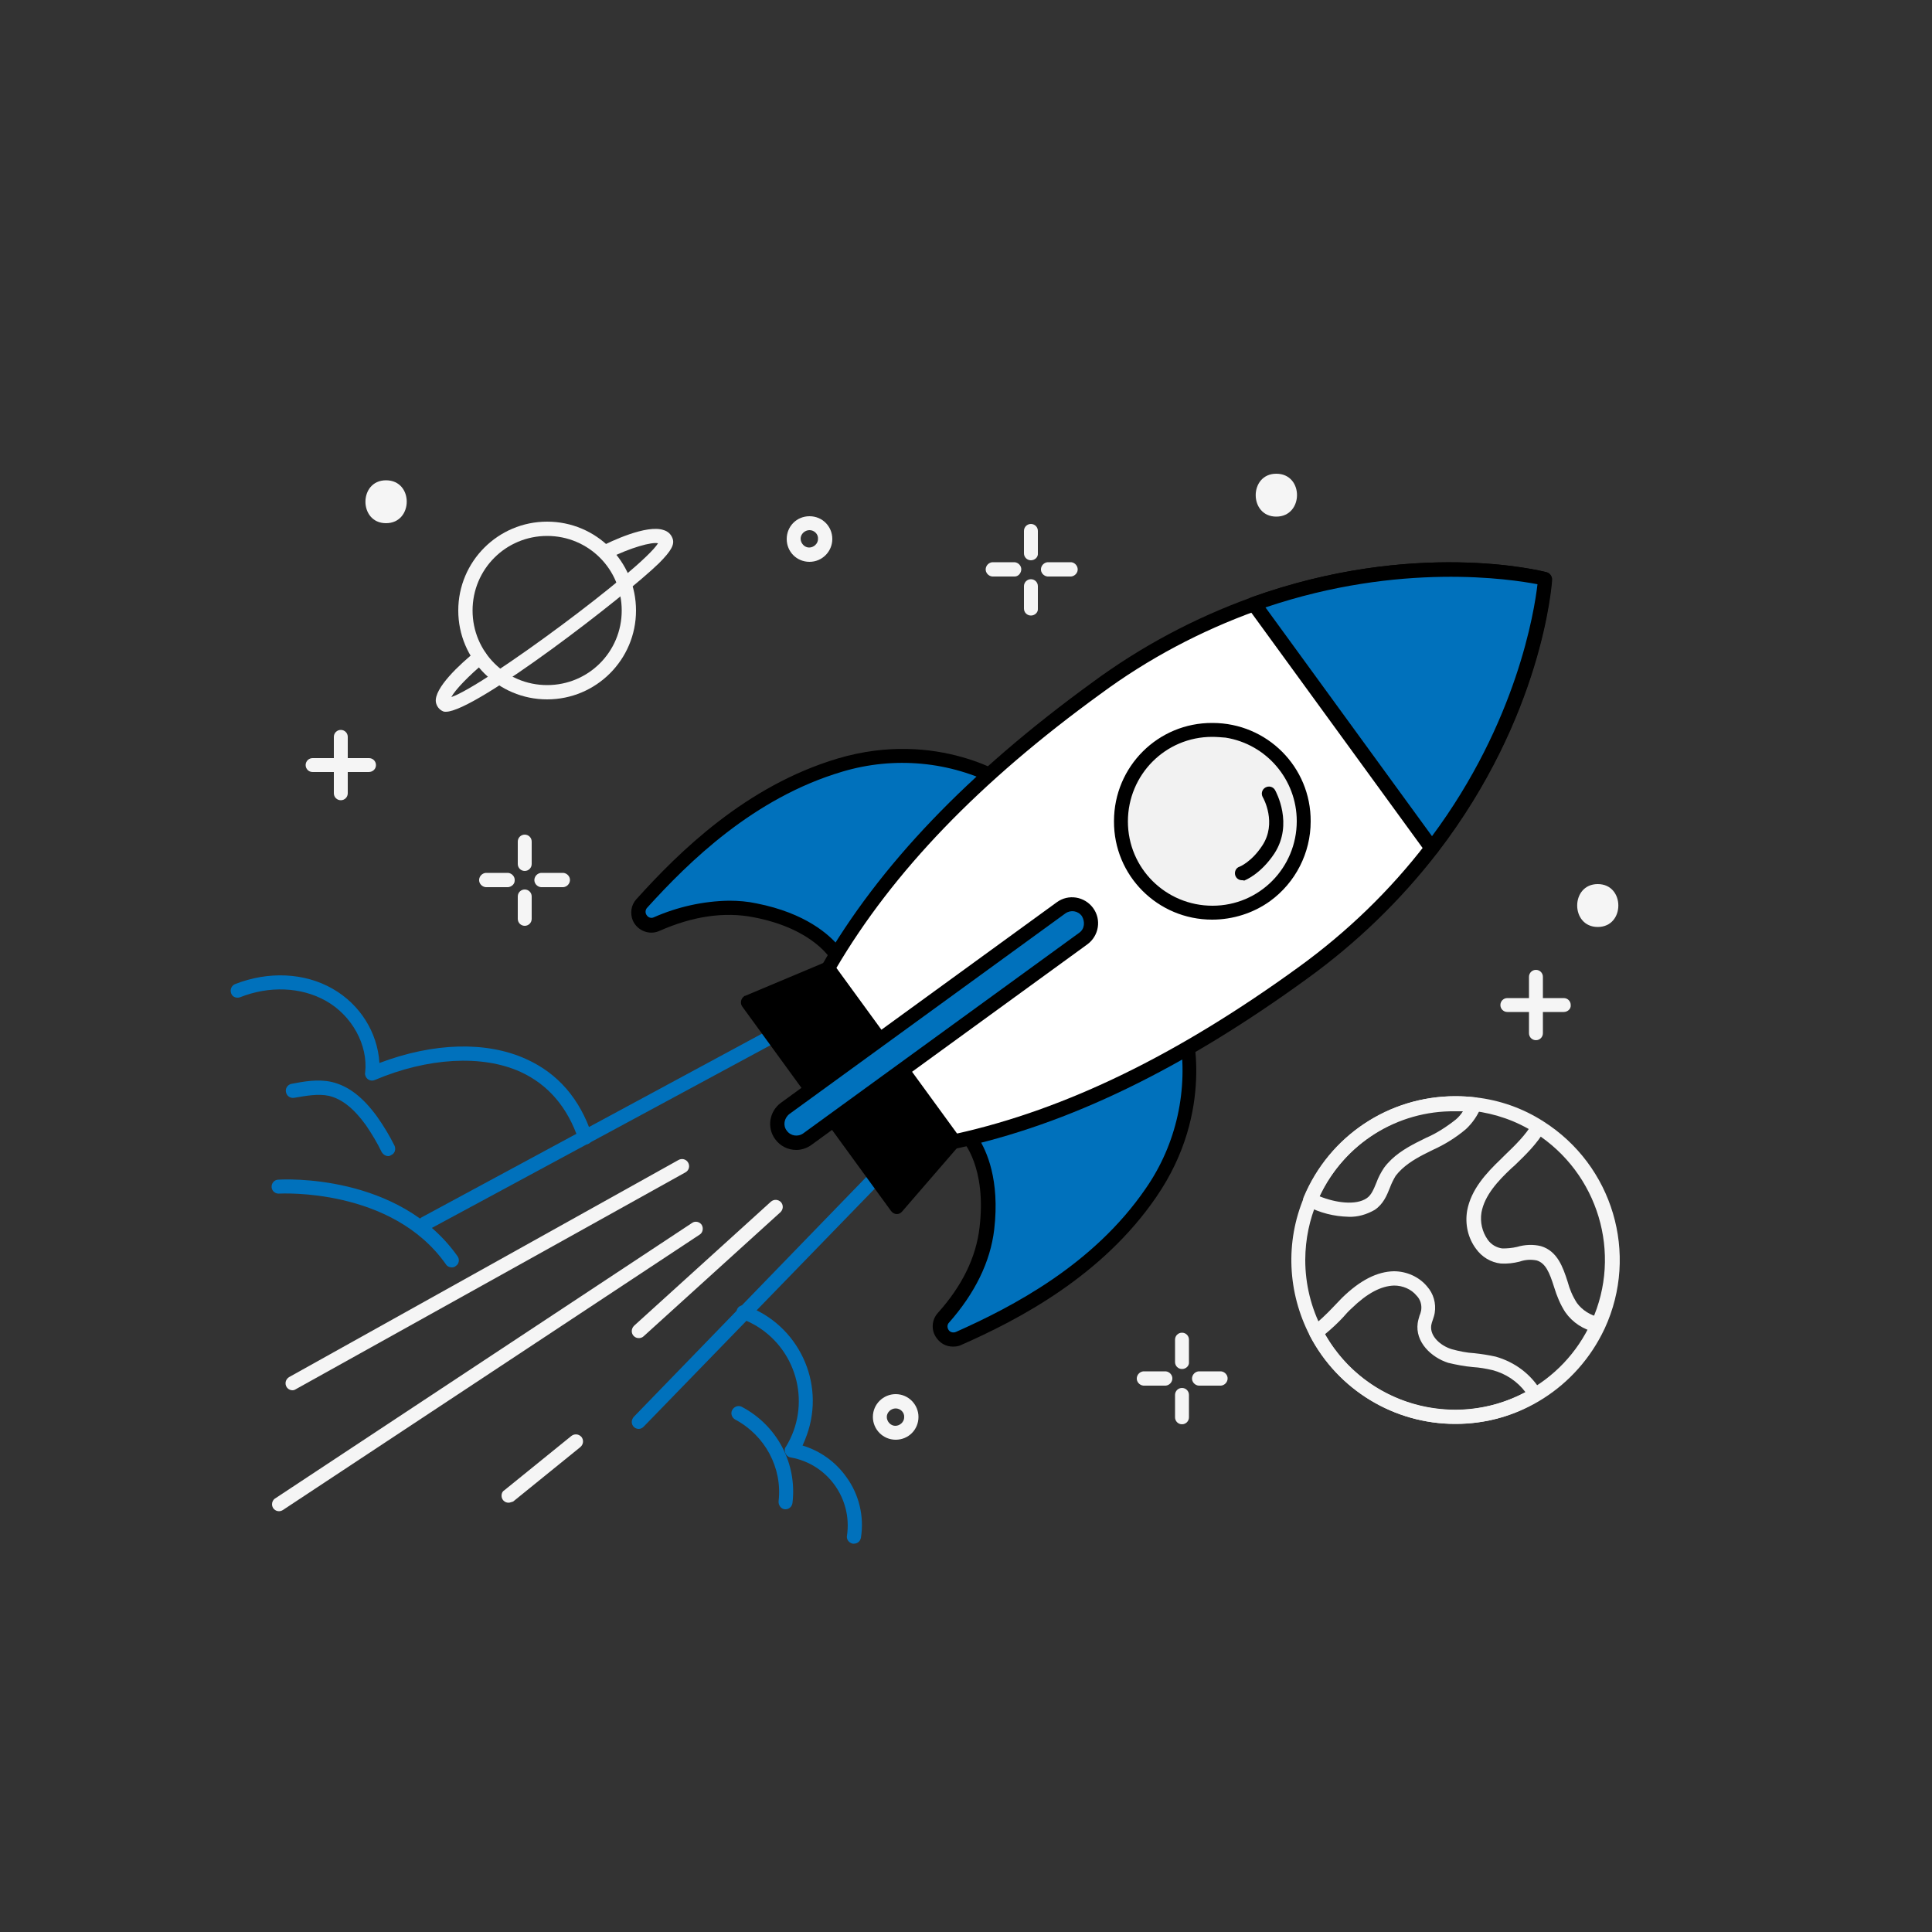 <?xml version="1.0" encoding="utf-8"?>
<!-- Generator: Adobe Illustrator 24.1.2, SVG Export Plug-In . SVG Version: 6.00 Build 0)  -->
<svg version="1.1" id="Layer_1" xmlns="http://www.w3.org/2000/svg" xmlns:xlink="http://www.w3.org/1999/xlink" x="0px" y="0px"
	 viewBox="0 0 500 500" style="enable-background:new 0 0 500 500;" xml:space="preserve">
<rect x="0" y="0" width="500" height="500" fill="#333333" stroke="none"/>
<style type="text/css">
	.st0{fill:#0071BC;}
	.st1{fill:#FFFFFF;}
	.st2{fill:#F2F2F2;}
	.st3{fill:#F5F5F5;}
</style>
<path class="st0" d="M165.3,369.8c-1,0-1.8-0.8-1.8-1.8c0-0.5,0.2-0.9,0.5-1.3l66.5-68.6c0.7-0.7,1.9-0.7,2.6,0s0.7,1.9,0,2.6
	l-66.5,68.5C166.2,369.6,165.8,369.8,165.3,369.8z"/>
<path class="st0" d="M110,318.4c-1,0-1.8-0.8-1.8-1.8c0-0.7,0.4-1.3,1-1.6l95.8-51.7c0.9-0.5,2-0.1,2.5,0.7c0.5,0.9,0.1,2-0.7,2.5
	L111,318.2C110.6,318.3,110.3,318.4,110,318.4z"/>
<path class="st0" d="M261.2,203.2c0,0-18.4-12.7-43.8-5.2c-21.2,6.3-37.5,20.5-51.3,35.8c-1.2,1.4-1.1,3.5,0.2,4.8
	c1,0.9,2.4,1.1,3.6,0.6c7.3-3.2,16.2-5.4,25.4-3.6c16.8,3.2,21.4,12.2,21.4,12.2L261.2,203.2z"/>
<path d="M216.8,249.6c-0.1,0-0.2,0-0.3,0c-0.6-0.1-1.1-0.5-1.3-1c0-0.1-4.5-8.2-20.1-11.2c-7.6-1.5-15.8-0.3-24.4,3.5
	c-2.6,1.2-5.7,0-6.9-2.6c-0.8-1.9-0.5-4.1,0.9-5.6c11-12.2,28.3-29.3,52.1-36.4c26-7.7,44.6,4.9,45.3,5.4c0.5,0.3,0.7,0.8,0.8,1.3
	c0,0.5-0.1,1.1-0.5,1.5L218.1,249C217.8,249.4,217.3,249.6,216.8,249.6z M188.7,233.1c2.4,0,4.8,0.2,7.1,0.7
	c12.7,2.5,18.8,8.1,21.3,11.1l41.2-41.4c-12.4-6.5-26.9-7.8-40.3-3.8c-23,6.8-39.8,23.4-50.5,35.2c-0.5,0.5-0.6,1.4-0.1,2
	c0.4,0.6,1.2,0.8,1.8,0.5C175.3,234.7,182,233.2,188.7,233.1z"/>
<path class="st0" d="M306.5,265.4c0,0,6.4,21.4-8.6,43.3c-12.5,18.2-31,29.4-49.9,37.8c-1.7,0.8-3.7,0-4.5-1.7
	c-0.5-1.2-0.3-2.6,0.5-3.6c5.3-6,10.1-13.8,11.3-23.1c2.1-17-5-24.1-5-24.1L306.5,265.4z"/>
<path d="M246.6,348.5c-1.7,0-3.2-0.8-4.2-2.2c-1.5-2-1.3-4.7,0.3-6.5c6.3-7,9.9-14.4,10.8-22.1c1.9-15.8-4.4-22.5-4.5-22.6
	c-0.7-0.7-0.7-1.9,0.1-2.6c0.1-0.1,0.3-0.2,0.4-0.3l56.1-28.5c0.5-0.2,1.1-0.3,1.5,0c0.5,0.2,0.9,0.6,1,1.2
	c0.3,0.9,6.5,22.5-8.8,44.8c-14,20.5-35.6,31.8-50.6,38.4C248.1,348.4,247.4,348.5,246.6,348.5z M253.2,294.5
	c2.1,3.3,5.6,10.8,4.1,23.7c-1,8.4-5,16.5-11.7,24.1c-0.5,0.5-0.5,1.3-0.1,1.9s1.2,0.8,1.9,0.5c14.6-6.5,35.6-17.4,49.1-37.1
	c8-11.5,11.1-25.7,8.8-39.5L253.2,294.5z"/>
<path class="st1" d="M337.3,251.6c-34.6,25.1-64.4,38.2-90.6,43.8l-32.5-44.7c13.4-23.1,35-47.5,69.5-72.7
	c12.5-9.2,26.2-16.5,40.8-21.7c42-15.1,75.3-6.5,75.3-6.5s-2.1,34.3-29.3,69.7C361.1,231.8,349.9,242.6,337.3,251.6z"/>
<path d="M246.8,297.3c-0.6,0-1.1-0.3-1.5-0.8l-32.5-44.7c-0.4-0.6-0.5-1.4-0.1-2c14.9-25.9,37.8-49.8,70-73.2
	c12.6-9.3,26.5-16.7,41.2-22c42-15.1,75-6.9,76.4-6.5c0.8,0.2,1.4,1,1.4,1.9c-0.1,1.4-2.5,35.3-29.7,70.7
	c-9.6,12.4-20.9,23.3-33.6,32.5c-32.2,23.4-62,37.9-91.2,44.1C247,297.2,246.9,297.2,246.8,297.3z M216.4,250.6l31.1,42.8
	c28.3-6.3,57.3-20.4,88.7-43.2l0,0c12.4-9,23.5-19.7,32.8-31.8c23.3-30.2,28-60.1,28.8-67.1c-7-1.4-36.8-6.1-72.7,6.8
	c-14.4,5.2-28,12.4-40.3,21.5C253.5,202.3,231.1,225.6,216.4,250.6L216.4,250.6z"/>
<polygon points="232.1,312.4 193.6,259.5 214.3,250.7 246.8,295.4 "/>
<path d="M232.1,314.2L232.1,314.2c-0.6,0-1.1-0.3-1.5-0.8l-38.5-52.9c-0.6-0.8-0.4-2,0.4-2.6c0.1-0.1,0.2-0.2,0.4-0.2l20.7-8.7
	c0.8-0.3,1.7-0.1,2.2,0.6l32.5,44.6c0.5,0.7,0.5,1.6-0.1,2.3l-14.7,17C233.1,314,232.6,314.2,232.1,314.2z M196.4,260.2l35.8,49.2
	l12.2-14.2L213.7,253L196.4,260.2z"/>
<circle class="st2" cx="313.7" cy="212.5" r="23.6"/>
<path d="M313.7,238c-14.1,0-25.5-11.4-25.4-25.5c0-14.1,11.4-25.5,25.5-25.4c14.1,0,25.5,11.4,25.4,25.5c0,8.1-3.9,15.8-10.5,20.6
	C324.4,236.3,319.1,238,313.7,238z M313.7,190.7c-12.1,0-21.8,9.8-21.8,21.9s9.8,21.8,21.9,21.8s21.8-9.8,21.8-21.9
	c0-10.7-7.8-19.9-18.4-21.6C316,190.8,314.8,190.7,313.7,190.7L313.7,190.7z"/>
<path class="st0" d="M370.5,219.5l-46-63.2c42-15.1,75.3-6.5,75.3-6.5S397.8,184.2,370.5,219.5z"/>
<path d="M370.5,221.4L370.5,221.4c-0.6,0-1.1-0.3-1.5-0.8l-46-63.2c-0.3-0.5-0.4-1.1-0.3-1.6c0.2-0.6,0.6-1,1.1-1.2
	c42.1-15.1,75-6.9,76.4-6.5c0.8,0.2,1.4,1,1.4,1.9c-0.1,1.4-2.5,35.3-29.7,70.7C371.7,221.1,371.1,221.4,370.5,221.4z M327.5,157.2
	l43.1,59.2c22-29.6,26.5-58.3,27.3-65.2C391.1,149.9,362.4,145.4,327.5,157.2z"/>
<path class="st0" d="M280.1,234.3l2.6,3.6c0.9,1.2,0.6,2.9-0.6,3.7l-74.9,54.5c-1.2,0.9-2.9,0.6-3.7-0.6l-2.6-3.6
	c-0.9-1.2-0.6-2.9,0.6-3.7l74.9-54.5C277.5,232.8,279.2,233.1,280.1,234.3z"/>
<path d="M206.1,297.6c-2.2,0-4.2-1-5.5-2.8l0,0c-2.2-3-1.5-7.2,1.5-9.4l71.4-51.9c3-2.2,7.2-1.5,9.4,1.5c2.2,3,1.5,7.2-1.5,9.4
	L210,296.3C208.9,297.1,207.5,297.6,206.1,297.6z M203.6,292.6c1,1.4,2.9,1.7,4.3,0.7l0,0l71.4-51.9c0.7-0.5,1.1-1.2,1.2-2
	s-0.1-1.6-0.5-2.3c-1-1.4-2.9-1.7-4.3-0.7l0,0l-71.4,51.9C202.9,289.4,202.6,291.3,203.6,292.6C203.6,292.7,203.6,292.7,203.6,292.6
	L203.6,292.6z"/>
<path d="M321.4,227.8c-1,0-1.8-0.8-1.8-1.8c0-0.8,0.5-1.5,1.2-1.7c0,0,3.1-1.2,5.9-5.5c3.8-5.8,0.3-12.2,0.1-12.5
	c-0.5-0.9-0.2-2,0.7-2.5c0.9-0.5,2-0.2,2.5,0.7c0.2,0.4,4.8,8.7-0.2,16.4c-3.6,5.4-7.6,6.9-7.8,7
	C321.8,227.8,321.6,227.8,321.4,227.8z"/>
<path class="st0" d="M151.4,296.1c-0.8,0-1.5-0.5-1.7-1.2c-2.8-8.3-7.8-14.2-15-17.5c-9.9-4.5-24-3.7-37.7,2.1c-0.9,0.4-2,0-2.4-1
	c-0.1-0.3-0.2-0.6-0.1-0.9c0.8-7.1-3.4-14.8-10.2-18.6c-6.4-3.6-14.7-3.9-22.2-0.9c-1,0.3-2-0.1-2.3-1.1c-0.3-0.9,0.1-1.9,1-2.3
	c8.6-3.4,18-3,25.3,1.2c7,4,11.6,11.2,12.1,19.2c14-5.3,27.7-5.7,38-1c8.2,3.7,13.9,10.3,17,19.7c0.3,0.9-0.2,2-1.1,2.3
	C151.8,296.1,151.6,296.1,151.4,296.1z"/>
<path class="st0" d="M116.9,328c-0.6,0-1.2-0.3-1.5-0.8c-14-19.9-42.8-18.3-43.1-18.3c-1,0.1-1.9-0.6-2-1.6s0.6-1.9,1.6-2H72
	c1.3-0.1,31.2-1.7,46.4,19.8c0.6,0.8,0.4,2-0.4,2.5C117.7,327.9,117.3,328,116.9,328z"/>
<path class="st3" d="M75.7,359.8c-1,0-1.8-0.8-1.8-1.8c0-0.7,0.4-1.3,0.9-1.6l100.8-56.2c0.9-0.5,2-0.2,2.5,0.7
	c0.5,0.9,0.2,2-0.7,2.5L76.6,359.5C76.3,359.7,76,359.8,75.7,359.8z"/>
<path class="st3" d="M72.2,391.1c-1,0-1.8-0.8-1.8-1.8c0-0.6,0.3-1.2,0.8-1.5l107.9-71.3c0.8-0.6,2-0.3,2.5,0.5l0,0
	c0.5,0.8,0.3,2-0.5,2.5L73.2,390.8C72.9,391,72.5,391.1,72.2,391.1z"/>
<path class="st3" d="M131.6,388.9c-1,0-1.8-0.8-1.8-1.8c0-0.6,0.2-1.1,0.7-1.4l17.4-14.1c0.8-0.6,1.9-0.5,2.6,0.3
	c0.6,0.8,0.5,1.9-0.3,2.6l0,0l-17.4,14.1C132.4,388.7,132,388.9,131.6,388.9z"/>
<path class="st3" d="M165.3,346.3c-1,0-1.8-0.8-1.8-1.8c0-0.5,0.2-1,0.6-1.4l35.4-32.1c0.8-0.7,1.9-0.6,2.6,0.1
	c0.7,0.8,0.6,1.9-0.1,2.6l-35.4,32.1C166.2,346.2,165.7,346.3,165.3,346.3z"/>
<path class="st0" d="M221,399.5h-0.3c-1-0.2-1.7-1.1-1.5-2.1c1.4-9.5-5-18.5-14.5-20.2c-1-0.1-1.7-1.1-1.6-2.1
	c0-0.2,0.1-0.5,0.3-0.7c6.5-10.6,3.2-24.5-7.4-31.1c-1.3-0.8-2.7-1.5-4.2-2c-1-0.3-1.4-1.4-1.1-2.3c0.3-1,1.4-1.4,2.3-1.1
	c13.6,4.9,20.7,19.9,15.8,33.5c-0.3,0.9-0.7,1.8-1.1,2.7c4.6,1.4,8.5,4.2,11.3,8.1c3.3,4.5,4.7,10.2,3.8,15.8
	C222.6,398.9,221.9,399.5,221,399.5z"/>
<path class="st0" d="M203.3,390.6h-0.2c-1-0.1-1.7-1.1-1.6-2.1l0,0c1-8.6-3.5-17-11.2-21.1c-0.9-0.5-1.3-1.6-0.8-2.5
	s1.6-1.3,2.5-0.8l0,0c9.1,4.8,14.3,14.6,13.1,24.8C205,389.9,204.2,390.6,203.3,390.6z"/>
<path class="st0" d="M100.5,299.2c-0.7,0-1.3-0.4-1.7-1c-1.2-2.5-2.6-4.8-4.1-7c-3.1-4.3-6.2-6.8-9.6-7.6c-2.8-0.6-5.9,0-8.9,0.5
	c-1,0.2-2-0.4-2.2-1.5l0,0c-0.2-1,0.5-1.9,1.4-2.1c3.2-0.6,6.8-1.3,10.4-0.5c4.3,1,8.1,3.9,11.8,9c1.7,2.4,3.2,4.9,4.5,7.5
	c0.4,0.9,0.1,2-0.8,2.4C101,299.1,100.7,299.2,100.5,299.2L100.5,299.2z"/>
<path class="st3" d="M376.6,368.5c-15.8,0-30.3-8.8-37.6-22.8c-5.8-11.2-6.4-24.3-1.5-35.9c6.6-15.8,22-26.1,39.2-26.1
	c1.7,0,3.5,0.1,5.2,0.3c6.2,0.7,12.2,2.8,17.5,6.2c18,11.4,24.8,34.3,15.9,53.6c0,0.1-0.1,0.1-0.1,0.2
	C408.1,359,393.1,368.6,376.6,368.5L376.6,368.5z M376.6,287.3c-21.4,0-38.7,17.3-38.8,38.7v0.1c0,6.2,1.5,12.4,4.4,17.9
	c9.9,19,33.2,26.4,52.2,16.5c7.7-4,13.8-10.4,17.4-18.3c0-0.1,0.1-0.1,0.1-0.2c8-17.6,1.7-38.4-14.6-48.8c-4.8-3.1-10.3-5-16-5.7
	C379.7,287.4,378.2,287.3,376.6,287.3L376.6,287.3z M413.5,343L413.5,343z"/>
<path class="st3" d="M376.6,368.5c-15.8,0-30.3-8.8-37.6-22.8c-0.4-0.8-0.2-1.8,0.5-2.3c2-1.6,3.8-3.3,5.5-5.1
	c0.8-0.8,1.5-1.6,2.3-2.4c4.7-4.6,9.1-6.8,13.4-6.9c3.3,0,6.5,1.4,8.6,3.9c1.7,1.9,2.4,4.4,2,6.9c-0.1,0.6-0.3,1.2-0.5,1.8
	c-0.2,0.5-0.3,0.9-0.4,1.4c-0.4,2.8,2.4,5.3,5.4,6.2c1.9,0.5,3.8,0.9,5.7,1c1.9,0.2,3.8,0.5,5.6,0.9c4.9,1.4,9.1,4.5,11.7,8.9
	c0.3,0.4,0.3,0.9,0.2,1.4c-0.1,0.5-0.4,0.9-0.8,1.1C391.8,366.5,384.3,368.5,376.6,368.5z M342.9,345.3c10.4,18.2,33.4,24.8,51.9,15
	c-2.1-2.8-5.1-4.8-8.5-5.7c-1.7-0.4-3.4-0.7-5.1-0.8c-2.2-0.2-4.3-0.6-6.4-1.1c-4.4-1.4-8.6-5.4-7.9-10.3c0.1-0.7,0.3-1.3,0.5-2
	c0.2-0.4,0.3-0.9,0.4-1.3c0.2-1.4-0.2-2.8-1.2-3.8c-1.4-1.7-3.6-2.6-5.8-2.6c-3.4,0.1-7,2-11,5.9c-0.8,0.7-1.5,1.5-2.2,2.3
	C346.2,342.4,344.6,343.9,342.9,345.3z"/>
<path class="st3" d="M413.5,344.9c-0.2,0-0.3,0-0.5-0.1c-3.2-0.7-6-2.5-7.9-5.2c-1.3-2-2.2-4.2-2.9-6.5c-1.2-3.8-2.2-6.2-4.5-6.9
	c-1.5-0.3-3-0.2-4.4,0.3c-1.6,0.4-3.2,0.6-4.9,0.5c-2.6-0.3-4.9-1.7-6.4-3.8c-2.1-2.8-2.9-6.4-2.3-9.9c1-5.4,4.8-9.6,8.8-13.4
	l0.9-0.9c2.7-2.6,5.4-5.2,7.2-8.3c0.5-0.8,1.7-1.1,2.5-0.5c0.8,0.5,1.1,1.5,0.7,2.3c-2,3.5-5,6.4-7.8,9.1l-0.9,0.8
	c-3.3,3.1-6.9,6.9-7.7,11.4c-0.4,2.5,0.2,5,1.6,7c0.9,1.3,2.3,2.1,3.8,2.3c1.3,0,2.5-0.1,3.8-0.4c2-0.6,4.2-0.7,6.2-0.2
	c4.3,1.3,5.7,5.5,6.9,9.2c0.5,1.9,1.3,3.8,2.4,5.5c1.4,1.9,3.5,3.2,5.8,3.7c1,0.2,1.6,1.2,1.4,2.2
	C415.1,344.3,414.4,344.9,413.5,344.9L413.5,344.9z"/>
<path class="st3" d="M349,314.9c-3.8-0.1-7.4-1-10.8-2.8c-0.8-0.4-1.2-1.5-0.8-2.3c6.6-15.8,22-26.1,39.2-26.1
	c1.7,0,3.5,0.1,5.2,0.3c1,0.1,1.7,1.1,1.6,2.1c0,0.1-0.1,0.3-0.1,0.4c-0.9,2.2-2.2,4.1-3.9,5.7c-2.6,2.2-5.5,4-8.6,5.4
	c-0.8,0.4-1.6,0.8-2.4,1.2c-2.5,1.3-5.3,3-7.2,5.5c-0.6,1-1.1,2-1.5,3.1c-0.8,2-1.7,4.2-3.9,5.7C353.7,314.3,351.4,315,349,314.9z
	 M341.5,309.6c4.2,1.7,9.4,2.4,12.2,0.5c1.2-0.8,1.8-2.3,2.5-4c0.5-1.4,1.2-2.7,2-3.9c2.3-3.1,5.5-5,8.4-6.5
	c0.8-0.4,1.6-0.8,2.4-1.2c2.8-1.2,5.4-2.9,7.8-4.8c0.7-0.6,1.3-1.3,1.8-2.1c-0.7,0-1.3,0-2,0C361.6,287.4,347.9,296,341.5,309.6
	L341.5,309.6z"/>
<path class="st3" d="M141.6,181c-12.7,0-23-10.3-23-23s10.3-23,23-23s23,10.3,23,23S154.3,181,141.6,181L141.6,181z M141.6,138.7
	c-10.7,0-19.3,8.6-19.3,19.3s8.6,19.3,19.3,19.3s19.3-8.6,19.3-19.3l0,0C160.9,147.3,152.3,138.7,141.6,138.7L141.6,138.7z"/>
<path class="st3" d="M115.4,184.2c-0.3,0-0.5,0-0.7-0.1c-1-0.4-1.7-1.3-1.9-2.4c-0.5-3.6,6.2-9.8,10.3-13.1c0.8-0.6,2-0.4,2.6,0.4
	c0.5,0.8,0.4,1.8-0.2,2.4c-4,3.3-7.7,7.1-8.7,9c8.6-2.9,49.5-33.3,53.5-39.8c-1.6-0.4-7.1,1.1-12.9,4c-0.9,0.4-2,0-2.4-0.9
	s-0.1-1.9,0.8-2.4c1.9-1,11.6-5.7,16-4.1c1,0.3,1.8,1,2.2,2c0.7,1.6-0.2,3.3-3.5,6.6C162.1,154,123.1,184.2,115.4,184.2z"/>
<path class="st3" d="M330.3,122.6c-7.1,0-7.1,11.1,0,11.1S337.5,122.6,330.3,122.6z"/>
<path class="st3" d="M99.9,124.3c-7.1,0-7.1,11.1,0,11.1S107.1,124.3,99.9,124.3z"/>
<path class="st3" d="M413.5,228.8c-7.1,0-7.1,11.1,0,11.1S420.6,228.8,413.5,228.8z"/>
<path class="st3" d="M209.5,145.4c-3.3,0-5.9-2.6-5.9-5.9c0-3.3,2.6-5.9,5.9-5.9c3.3,0,5.9,2.6,5.9,5.9l0,0
	C215.4,142.7,212.8,145.4,209.5,145.4z M209.5,137.2c-1.2,0-2.3,1-2.3,2.2s1,2.3,2.2,2.3s2.3-1,2.3-2.2l0,0
	C211.8,138.2,210.7,137.2,209.5,137.2z"/>
<path class="st3" d="M231.8,372.6c-3.3,0-5.9-2.7-5.9-5.9c0-3.3,2.7-5.9,5.9-5.9c3.3,0,5.9,2.7,5.9,5.9l0,0
	C237.7,370,235.1,372.6,231.8,372.6z M231.8,364.5c-1.2,0-2.3,1-2.3,2.2s1,2.3,2.2,2.3s2.3-1,2.3-2.2l0,0
	C234.1,365.5,233,364.5,231.8,364.5z"/>
<path class="st3" d="M305.9,354.3c-1,0-1.8-0.8-1.8-1.8v-5.8c0-1,0.8-1.8,1.8-1.8s1.8,0.8,1.8,1.8v5.8
	C307.8,353.5,306.9,354.3,305.9,354.3L305.9,354.3z"/>
<path class="st3" d="M305.9,368.6c-1,0-1.8-0.8-1.8-1.8V361c0-1,0.8-1.8,1.8-1.8s1.8,0.8,1.8,1.8v5.8
	C307.7,367.8,306.9,368.6,305.9,368.6z"/>
<path class="st3" d="M316,358.6h-5.8c-1-0.1-1.8-1-1.7-2c0.1-0.9,0.8-1.6,1.7-1.7h5.8c1,0.1,1.8,1,1.7,2
	C317.6,357.8,316.9,358.5,316,358.6z"/>
<path class="st3" d="M301.7,358.6h-5.8c-1-0.1-1.8-1-1.7-2c0.1-0.9,0.8-1.6,1.7-1.7h5.8c1,0.1,1.8,1,1.7,2
	C303.3,357.8,302.6,358.5,301.7,358.6z"/>
<path class="st3" d="M266.8,145c-1,0-1.8-0.8-1.8-1.8v-5.8c0-1,0.8-1.8,1.8-1.8s1.8,0.8,1.8,1.8l0,0v5.8
	C268.7,144.2,267.8,145,266.8,145L266.8,145z"/>
<path class="st3" d="M266.8,159.3c-1,0-1.8-0.8-1.8-1.8v-5.8c0-1,0.8-1.8,1.8-1.8s1.8,0.8,1.8,1.8v5.8
	C268.7,158.5,267.8,159.3,266.8,159.3L266.8,159.3z"/>
<path class="st3" d="M276.9,149.2h-5.8c-1-0.1-1.8-1-1.7-2c0.1-0.9,0.8-1.6,1.7-1.7h5.8c1-0.1,1.9,0.7,2,1.7s-0.7,1.9-1.7,2
	C277,149.2,277,149.2,276.9,149.2z"/>
<path class="st3" d="M262.6,149.2h-5.8c-1-0.1-1.8-1-1.7-2c0.1-0.9,0.8-1.6,1.7-1.7h5.8c1,0.1,1.8,1,1.7,2
	C264.2,148.4,263.5,149.2,262.6,149.2z"/>
<path class="st3" d="M135.8,225.4c-1,0-1.8-0.8-1.8-1.8l0,0v-5.8c0-1,0.8-1.8,1.8-1.8s1.8,0.8,1.8,1.8v5.8
	C137.6,224.6,136.8,225.4,135.8,225.4L135.8,225.4z"/>
<path class="st3" d="M135.8,239.6c-1,0-1.8-0.8-1.8-1.8l0,0V232c0-1,0.8-1.8,1.8-1.8s1.8,0.8,1.8,1.8v5.8
	C137.6,238.8,136.8,239.6,135.8,239.6L135.8,239.6z"/>
<path class="st3" d="M145.8,229.6H140c-1-0.1-1.8-1-1.7-2c0.1-0.9,0.8-1.6,1.7-1.7h5.8c1,0.1,1.8,1,1.7,2
	C147.4,228.8,146.7,229.5,145.8,229.6z"/>
<path class="st3" d="M131.5,229.6h-5.8c-1-0.1-1.8-1-1.7-2c0.1-0.9,0.8-1.6,1.7-1.7h5.8c1,0.1,1.8,1,1.7,2
	C133.2,228.8,132.4,229.5,131.5,229.6z"/>
<path class="st3" d="M397.5,269.2c-1,0-1.8-0.8-1.8-1.8v-14.6c0-1,0.8-1.8,1.8-1.8s1.8,0.8,1.8,1.8l0,0v14.6
	C399.3,268.4,398.5,269.2,397.5,269.2L397.5,269.2z"/>
<path class="st3" d="M404.7,261.9h-14.6c-1,0-1.8-0.8-1.8-1.8s0.8-1.8,1.8-1.8h14.6c1,0,1.8,0.8,1.8,1.8
	C406.6,261.1,405.7,261.9,404.7,261.9L404.7,261.9z"/>
<path class="st3" d="M88.2,207.1c-1,0-1.8-0.8-1.8-1.8l0,0v-14.6c0-1,0.8-1.8,1.8-1.8s1.8,0.8,1.8,1.8v14.6
	C90,206.3,89.2,207.1,88.2,207.1L88.2,207.1z"/>
<path class="st3" d="M95.4,199.8H80.9c-1,0-1.8-0.8-1.8-1.8s0.8-1.8,1.8-1.8h14.6c1,0,1.8,0.8,1.8,1.8S96.5,199.8,95.4,199.8z"/>
</svg>
